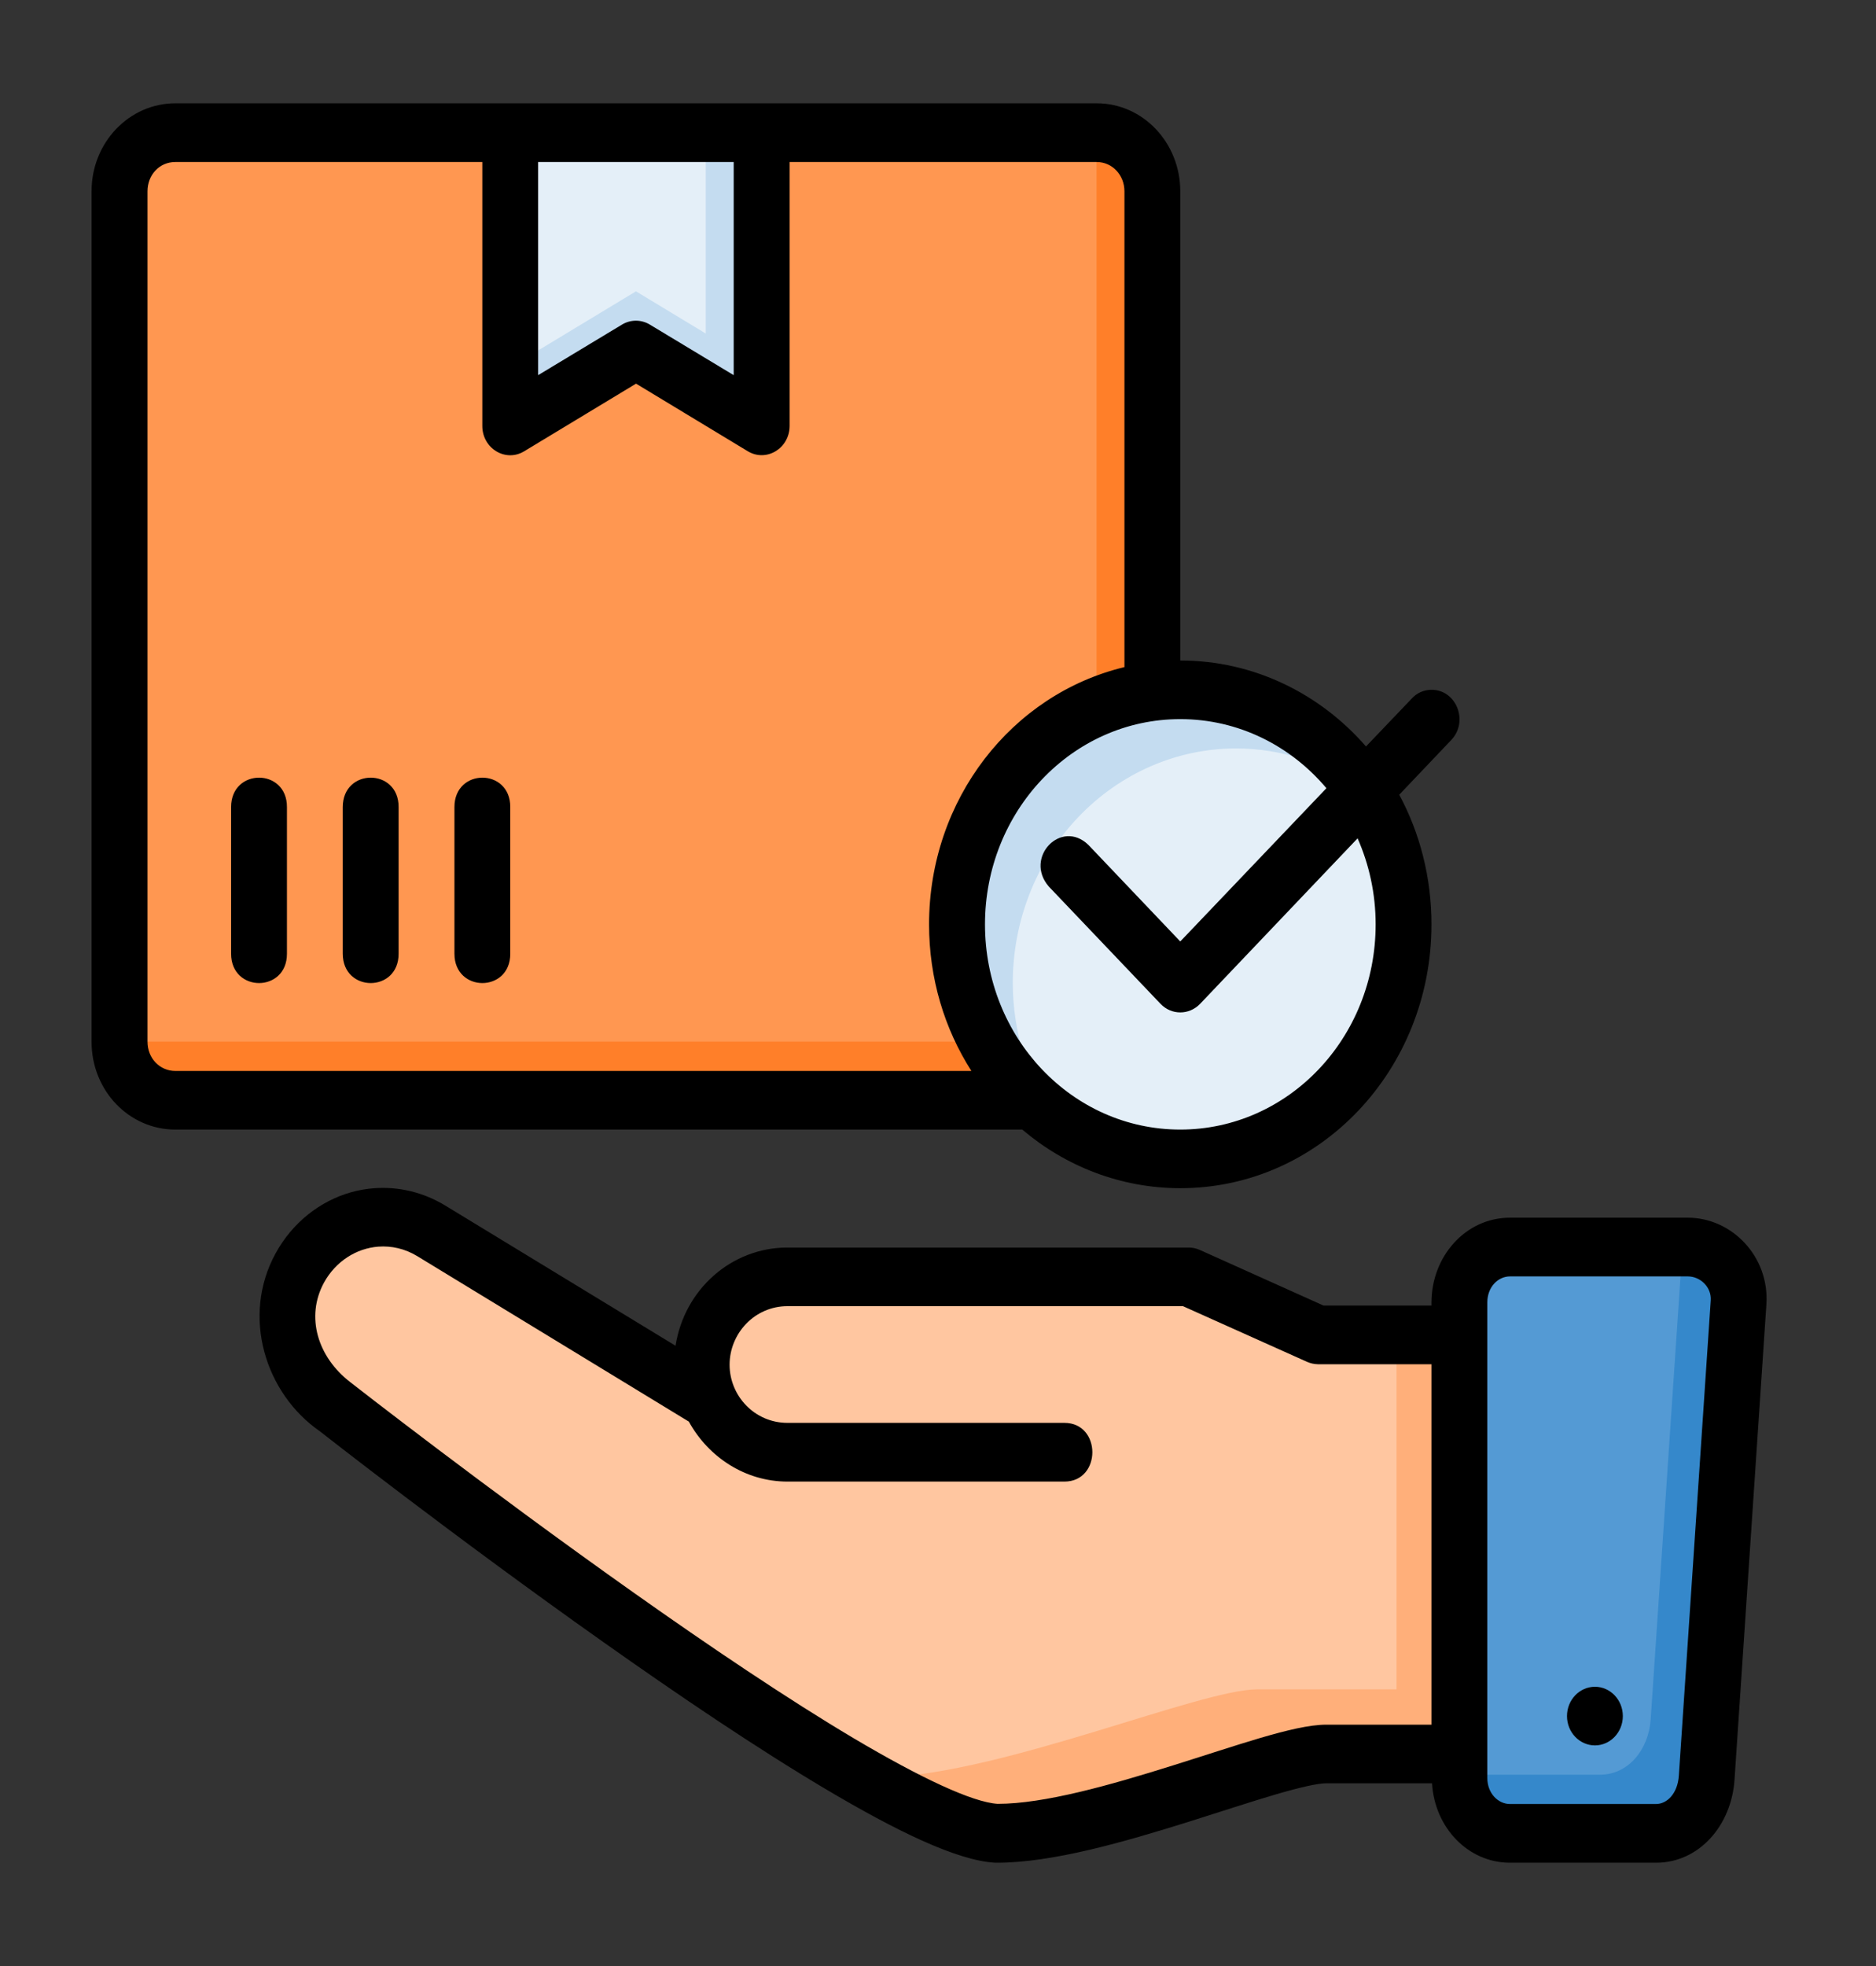 <svg width="21" height="22" viewBox="0 0 21 22" fill="none" xmlns="http://www.w3.org/2000/svg">
<rect x="0" y="0" width="21" height="22" fill="#333333" stroke="none"/>
<path d="M1.962 1.484H12.275C12.621 1.484 12.9 1.777 12.9 2.141V11.656C12.9 12.02 12.621 12.312 12.275 12.312H1.962C1.616 12.312 1.337 12.02 1.337 11.656V2.141C1.337 1.777 1.616 1.484 1.962 1.484Z" fill="#FF9751"/>
<path d="M12.275 1.484V11C12.275 11.364 11.996 11.656 11.65 11.656H1.337C1.337 12.02 1.616 12.312 1.962 12.312H12.275C12.621 12.312 12.9 12.02 12.9 11.656V2.141C12.9 1.777 12.621 1.484 12.275 1.484Z" fill="#FF7F29"/>
<path d="M4.254 13.476C4.461 13.461 4.674 13.508 4.868 13.627L7.977 15.519C7.925 15.398 7.894 15.264 7.894 15.122C7.894 14.579 8.323 14.142 8.856 14.142H13.346L14.793 14.79H16.376V19.479H14.887C14.32 19.479 12.333 20.368 11.198 20.368C9.788 20.296 3.791 15.594 3.791 15.594C3.274 15.279 3.098 14.588 3.397 14.042C3.583 13.702 3.91 13.501 4.254 13.476Z" fill="#FFC6A0"/>
<path d="M15.633 14.827V18.904H14.073C13.436 18.904 11.248 19.838 9.927 19.886C10.479 20.188 10.938 20.385 11.215 20.399C12.352 20.399 14.342 19.509 14.91 19.509H16.361V14.827H15.633Z" fill="#FFAF7A"/>
<path d="M5.712 1.484H8.525V4.766L7.119 3.916L5.712 4.766V1.484Z" fill="#E4EFF8"/>
<path d="M7.9 1.484V4.388L8.525 4.766V1.484H7.9Z" fill="#C4DCF0"/>
<path d="M7.119 3.26L5.712 4.11V4.766L7.119 3.916L8.525 4.766V4.11L7.119 3.26Z" fill="#C4DCF0"/>
<path d="M15.712 10.344C15.712 11.793 14.593 12.969 13.212 12.969C11.832 12.969 10.712 11.793 10.712 10.344C10.712 8.894 11.832 7.719 13.212 7.719C14.593 7.719 15.712 8.894 15.712 10.344Z" fill="#E4EFF8"/>
<path d="M13.212 7.719C12.884 7.719 12.559 7.787 12.256 7.919C11.952 8.05 11.677 8.244 11.445 8.488C11.213 8.731 11.028 9.021 10.903 9.339C10.777 9.658 10.712 9.999 10.712 10.344C10.712 10.768 10.811 11.187 10.998 11.563C11.186 11.939 11.458 12.261 11.791 12.503C11.497 12.062 11.338 11.538 11.337 11C11.337 10.304 11.601 9.636 12.07 9.144C12.539 8.652 13.174 8.375 13.837 8.375C14.345 8.375 14.841 8.538 15.259 8.841C15.029 8.495 14.723 8.212 14.366 8.017C14.01 7.822 13.614 7.719 13.212 7.719Z" fill="#C4DCF0"/>
<path d="M18.893 13.953H16.904C16.589 13.953 16.336 14.23 16.336 14.574V19.894C16.336 20.239 16.589 20.516 16.904 20.516H18.536C18.85 20.516 19.08 20.238 19.103 19.894L19.461 14.574C19.484 14.231 19.208 13.953 18.893 13.953Z" fill="#549AD4"/>
<path d="M18.893 13.953C19.208 13.953 19.484 14.231 19.461 14.574L19.103 19.895C19.08 20.238 18.85 20.516 18.536 20.516H16.904C16.589 20.516 16.336 20.239 16.336 19.895V19.859H17.911C18.225 19.859 18.455 19.582 18.478 19.238L18.834 13.953L18.893 13.953Z" fill="#3588CB"/>
<path d="M1.962 1.156C1.448 1.156 1.025 1.593 1.025 2.14V11.657C1.025 12.208 1.448 12.64 1.962 12.64H11.443C11.926 13.05 12.545 13.296 13.212 13.296C14.774 13.296 16.024 11.971 16.024 10.344C16.024 9.818 15.894 9.321 15.663 8.893L16.246 8.28C16.444 8.072 16.301 7.71 16.015 7.719C15.934 7.722 15.862 7.754 15.805 7.815L15.291 8.353C14.776 7.761 14.034 7.391 13.212 7.391V2.14C13.212 1.6 12.797 1.156 12.276 1.156H1.962ZM1.962 1.813H5.399V4.766C5.399 5.019 5.661 5.177 5.869 5.049L7.12 4.293L8.37 5.049C8.578 5.175 8.838 5.018 8.839 4.766V1.813H12.276C12.454 1.813 12.587 1.962 12.587 2.14V7.465C11.328 7.767 10.4 8.943 10.4 10.344C10.4 10.95 10.573 11.514 10.874 11.984H1.962C1.791 11.984 1.651 11.844 1.651 11.657V2.14C1.651 1.959 1.783 1.813 1.962 1.813ZM6.024 1.813H8.213V4.198L7.274 3.632C7.178 3.574 7.059 3.574 6.963 3.632L6.024 4.198V1.813ZM13.212 8.047C13.865 8.047 14.448 8.346 14.848 8.82L13.212 10.535L12.184 9.455C11.88 9.159 11.46 9.596 11.74 9.92L12.991 11.233C13.113 11.361 13.311 11.361 13.434 11.233L15.197 9.381C15.326 9.674 15.399 9.999 15.399 10.344C15.399 11.616 14.419 12.64 13.212 12.64C12 12.64 11.026 11.61 11.026 10.344C11.026 9.079 12 8.047 13.212 8.047ZM2.9 8.702C2.743 8.702 2.587 8.812 2.587 9.031V10.672C2.587 11.11 3.213 11.11 3.212 10.672V9.031C3.213 8.812 3.056 8.702 2.9 8.702ZM4.15 8.702C3.993 8.702 3.837 8.812 3.837 9.031V10.672C3.837 11.11 4.463 11.11 4.462 10.672V9.031C4.463 8.812 4.306 8.702 4.15 8.702ZM5.4 8.702C5.243 8.702 5.087 8.812 5.087 9.031V10.672C5.087 11.11 5.713 11.11 5.712 10.672V9.031C5.713 8.812 5.556 8.702 5.4 8.702ZM6.751 18.373C7.592 18.968 8.478 19.567 9.251 20.025C10.024 20.483 10.713 20.822 11.143 20.844C11.149 20.844 11.153 20.844 11.159 20.844C11.783 20.844 12.59 20.61 13.305 20.386C13.662 20.274 14 20.162 14.276 20.081C14.552 20 14.751 19.955 14.848 19.955H16.03C16.059 20.45 16.433 20.844 16.903 20.844H18.537C19.026 20.844 19.382 20.42 19.416 19.918L19.773 14.597C19.809 14.058 19.384 13.626 18.894 13.626H16.903C16.403 13.626 16.024 14.062 16.024 14.575V14.609H14.815L13.429 13.986C13.391 13.969 13.348 13.96 13.306 13.96H8.815C8.188 13.96 7.661 14.428 7.562 15.059L4.984 13.49C4.735 13.339 4.46 13.277 4.192 13.296C4.103 13.302 4.014 13.318 3.928 13.342C3.584 13.44 3.276 13.677 3.085 14.025C2.7 14.728 2.967 15.59 3.579 16.015C3.579 16.015 5.067 17.183 6.751 18.373ZM4.234 13.95C4.381 13.939 4.533 13.972 4.672 14.057L7.711 15.908C7.931 16.307 8.344 16.579 8.816 16.579H11.915C12.332 16.579 12.332 15.922 11.915 15.922H8.816C8.445 15.922 8.167 15.618 8.167 15.271C8.167 14.924 8.445 14.616 8.816 14.616H13.242L14.631 15.239C14.67 15.256 14.711 15.265 14.753 15.266H16.024V19.299H14.848C14.657 19.299 14.399 19.363 14.107 19.448C13.816 19.534 13.479 19.646 13.127 19.756C12.427 19.976 11.69 20.185 11.168 20.185C10.887 20.168 10.307 19.896 9.561 19.454C8.813 19.01 7.936 18.418 7.102 17.828C5.434 16.649 3.923 15.468 3.923 15.468C3.556 15.187 3.418 14.736 3.627 14.352C3.759 14.113 3.989 13.969 4.234 13.95ZM16.903 14.283H18.894C19.033 14.283 19.16 14.403 19.15 14.551L18.793 19.87C18.779 20.073 18.659 20.187 18.537 20.187H16.903C16.772 20.187 16.649 20.07 16.649 19.895V14.575C16.649 14.4 16.77 14.283 16.903 14.283ZM17.854 18.875C17.681 18.875 17.541 19.022 17.541 19.203C17.541 19.384 17.681 19.531 17.854 19.531C18.026 19.531 18.166 19.384 18.166 19.203C18.166 19.022 18.026 18.875 17.854 18.875Z" fill="black"/>
</svg>
